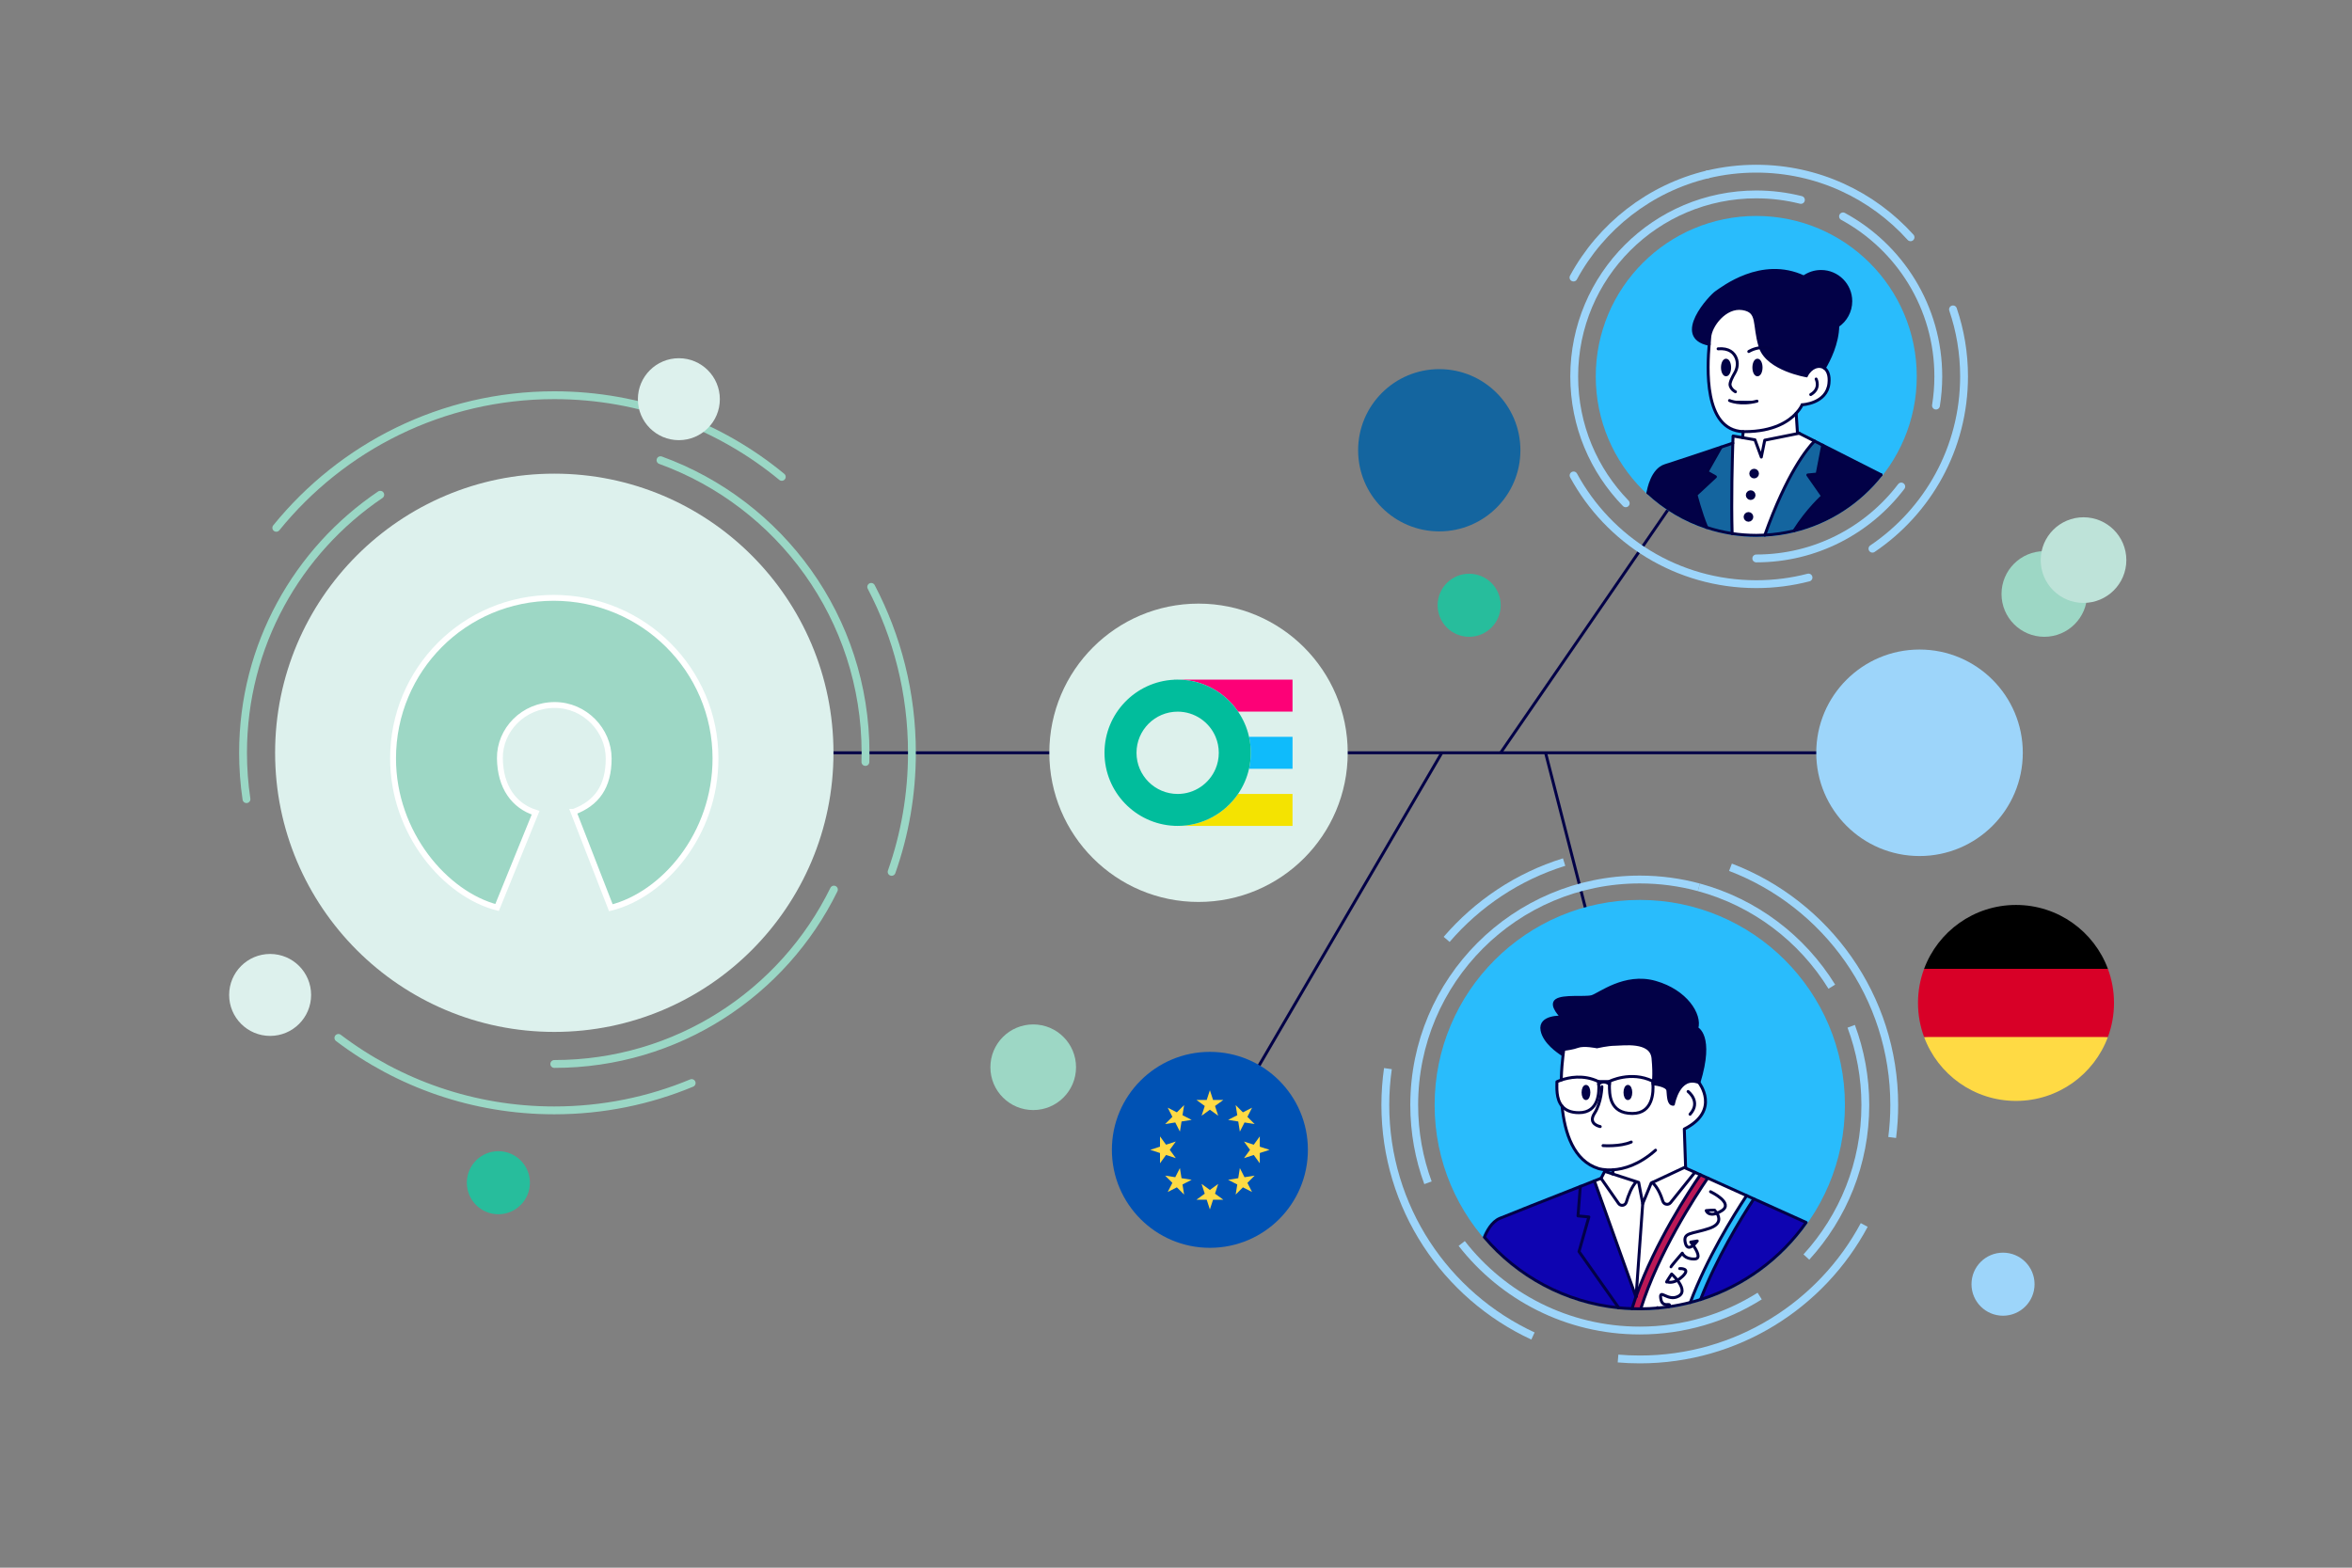 <?xml version="1.0" encoding="UTF-8"?>
<svg xmlns="http://www.w3.org/2000/svg" xmlns:xlink="http://www.w3.org/1999/xlink" viewBox="0 0 1200 800">
  <rect x="0" y="0" width="1200" height="800" fill="#808080" stroke="none"/>
  <defs>
    <style>
      .cls-1 {
        fill: #9dd5fa;
      }

      .cls-1, .cls-2, .cls-3, .cls-4, .cls-5, .cls-6, .cls-7, .cls-8, .cls-9, .cls-10, .cls-11, .cls-12, .cls-13, .cls-14, .cls-15, .cls-16, .cls-17, .cls-18, .cls-19, .cls-20, .cls-21 {
        stroke-width: 0px;
      }

      .cls-2 {
        fill: #0052b4;
      }

      .cls-3, .cls-22 {
        fill: #9dd7c5;
      }

      .cls-23 {
        clip-path: url(#clippath);
      }

      .cls-4, .cls-24, .cls-25, .cls-26, .cls-27, .cls-28, .cls-29, .cls-30 {
        fill: none;
      }

      .cls-5 {
        fill: #01bd9c;
      }

      .cls-24, .cls-25, .cls-27 {
        stroke: #020147;
      }

      .cls-24, .cls-25, .cls-27, .cls-30 {
        stroke-width: 1.5px;
      }

      .cls-24, .cls-25, .cls-28, .cls-29, .cls-30 {
        stroke-linecap: round;
      }

      .cls-24, .cls-30 {
        stroke-linejoin: round;
      }

      .cls-6 {
        fill: #d80027;
      }

      .cls-7 {
        fill: #fd0177;
      }

      .cls-31 {
        clip-path: url(#clippath-1);
      }

      .cls-8 {
        fill: #f4e301;
      }

      .cls-9 {
        fill: #000;
      }

      .cls-10 {
        fill: #ddf1ed;
      }

      .cls-22 {
        stroke: #fff;
        stroke-width: 3px;
      }

      .cls-22, .cls-25, .cls-26, .cls-27, .cls-28, .cls-29 {
        stroke-miterlimit: 10;
      }

      .cls-11 {
        fill: #bee3d9;
      }

      .cls-12 {
        fill: #0fbbfb;
      }

      .cls-13 {
        fill: #27bd9c;
      }

      .cls-14 {
        fill: #ddf1ec;
      }

      .cls-15 {
        fill: #ba1856;
      }

      .cls-16 {
        fill: #020147;
      }

      .cls-17 {
        fill: #ffda44;
      }

      .cls-26, .cls-28, .cls-29 {
        stroke-width: 4px;
      }

      .cls-26, .cls-29 {
        stroke: #9dd5fa;
      }

      .cls-18 {
        fill: #0e04b1;
      }

      .cls-28 {
        stroke: #9ad7c5;
      }

      .cls-19 {
        fill: #14659f;
      }

      .cls-30 {
        stroke: #020144;
      }

      .cls-20 {
        fill: #fff;
      }

      .cls-21 {
        fill: #29bcfc;
      }
    </style>
    <clipPath id="clippath">
      <rect class="cls-4" x="978.57" y="461.8" width="100" height="100"/>
    </clipPath>
    <clipPath id="clippath-1">
      <rect class="cls-4" x="567.29" y="536.77" width="100" height="100"/>
    </clipPath>
  </defs>
  <g id="Bottom_layer" data-name="Bottom layer">
    <g class="cls-23">
      <g>
        <path class="cls-17" d="M981.68,529.19c7.06,19.04,25.39,32.61,46.89,32.61s39.83-13.57,46.89-32.61l-46.89-4.35-46.89,4.35Z"/>
        <path class="cls-9" d="M1028.57,461.8c-21.5,0-39.83,13.57-46.89,32.61l46.89,4.35,46.89-4.35c-7.06-19.04-25.39-32.61-46.89-32.61Z"/>
        <path class="cls-6" d="M981.68,494.41c-2.01,5.42-3.11,11.28-3.11,17.39s1.1,11.97,3.11,17.39h93.78c2.01-5.42,3.11-11.28,3.11-17.39s-1.1-11.97-3.11-17.39h-93.78Z"/>
      </g>
    </g>
    <line class="cls-27" x1="404.7" y1="384.15" x2="960" y2="384.15"/>
    <line class="cls-27" x1="893.42" y1="198.49" x2="765.63" y2="384.15"/>
    <line class="cls-27" x1="837.87" y1="576.29" x2="788.56" y2="384.15"/>
    <line class="cls-27" x1="735.63" y1="384.15" x2="620" y2="582.03"/>
    <path class="cls-29" d="M970.03,248.27c-16.97,22.3-43.79,36.7-73.97,36.7"/>
    <path class="cls-29" d="M940.32,110.42c28.95,15.73,48.61,46.4,48.61,81.67,0,5.06-.41,10.03-1.19,14.88"/>
    <path class="cls-29" d="M829.45,256.83c-16.27-16.73-26.28-39.57-26.28-64.74,0-51.3,41.58-92.88,92.88-92.88,7.86,0,15.49.98,22.78,2.81"/>
    <circle class="cls-21" cx="836.62" cy="563.9" r="104.67"/>
    <circle class="cls-21" cx="896.05" cy="192.09" r="81.89"/>
    <circle class="cls-10" cx="282.8" cy="384.15" r="142.44"/>
    <circle class="cls-14" cx="611.49" cy="384.15" r="76.12"/>
    <circle class="cls-1" cx="979.35" cy="384.15" r="52.69"/>
    <circle class="cls-19" cx="734.32" cy="229.77" r="41.4"/>
    <circle class="cls-13" cx="749.57" cy="308.87" r="16.09"/>
    <circle class="cls-1" cx="1021.95" cy="655.33" r="16.09"/>
    <circle class="cls-3" cx="527.15" cy="544.62" r="21.85"/>
    <circle class="cls-3" cx="1043.03" cy="303.11" r="21.85"/>
    <circle class="cls-11" cx="1063.02" cy="285.82" r="21.85"/>
    <g>
      <path class="cls-7" d="M599.12,346.83v.04c.56-.02,1.15-.04,1.73-.04h-1.73Z"/>
      <path class="cls-7" d="M631.68,363.15h27.77v-16.33h-58.6c12.8,0,24.11,6.48,30.83,16.33Z"/>
      <path class="cls-12" d="M637.26,392.32h22.2v-16.33h-22.2c.58,2.63.9,5.35.9,8.16s-.31,5.53-.9,8.16Z"/>
      <path class="cls-8" d="M599.12,421.48h1.73c-.58,0-1.15-.02-1.73-.04v.04Z"/>
      <path class="cls-8" d="M600.85,421.48h58.6v-16.33h-27.77c-6.72,9.85-18.04,16.33-30.83,16.33Z"/>
      <path class="cls-5" d="M637.26,375.99c-1.03-4.68-2.97-9.02-5.58-12.84-6.72-9.85-18.04-16.33-30.83-16.33-.58,0-1.15.02-1.73.04-19.79.9-35.6,17.27-35.6,37.28s15.81,36.36,35.6,37.28c.56.02,1.15.04,1.73.04,12.8,0,24.11-6.48,30.83-16.33,2.61-3.82,4.54-8.16,5.58-12.84.58-2.63.9-5.35.9-8.16s-.31-5.53-.9-8.16ZM600.85,405.16c-11.58,0-21-9.42-21-21s9.42-21,21-21c8.68,0,16.17,5.31,19.34,12.84,1.06,2.52,1.64,5.26,1.64,8.16s-.58,5.64-1.64,8.16c-3.19,7.53-10.66,12.84-19.34,12.84Z"/>
    </g>
    <path class="cls-28" d="M352.89,552.68c-21.58,8.99-45.26,13.95-70.09,13.95-41.38,0-79.54-13.77-110.15-36.98"/>
    <path class="cls-28" d="M444.49,299.5c13.27,25.3,20.78,54.1,20.78,84.66,0,21.3-3.65,41.75-10.36,60.76"/>
    <path class="cls-28" d="M140.96,269.35c33.45-41.28,84.57-67.67,141.84-67.67,44.09,0,84.53,15.64,116.07,41.67"/>
    <path class="cls-28" d="M425.47,453.96c-25.84,52.71-80.02,88.99-142.67,88.99"/>
    <path class="cls-28" d="M336.99,234.84c61.02,22.15,104.61,80.64,104.61,149.31,0,1.57-.02,3.13-.07,4.69"/>
    <path class="cls-28" d="M125.75,407.81c-1.15-7.72-1.75-15.62-1.75-23.66,0-54.81,27.77-103.14,70.01-131.68"/>
    <circle class="cls-13" cx="254.27" cy="603.55" r="16.09"/>
    <circle class="cls-10" cx="137.82" cy="507.72" r="20.91"/>
    <circle class="cls-10" cx="346.36" cy="203.71" r="20.91"/>
    <path class="cls-29" d="M802.79,141.63c14.14-26.08,38.9-45.56,68.48-52.65"/>
    <path class="cls-29" d="M922.71,294.72c-8.52,2.21-17.45,3.38-26.65,3.38-40.25,0-75.27-22.43-93.22-55.48"/>
    <path class="cls-29" d="M996.43,157.88c3.66,10.73,5.64,22.24,5.64,34.21,0,36.59-18.54,68.86-46.74,87.91"/>
    <path class="cls-29" d="M871.26,88.99c7.95-1.9,16.25-2.91,24.79-2.91,31.24,0,59.32,13.51,78.72,35.01"/>
    <path class="cls-26" d="M728.56,603.58c-4.54-12.37-7.02-25.73-7.02-39.68,0-63.56,51.52-115.08,115.08-115.08,10.43,0,20.54,1.39,30.15,3.99"/>
    <path class="cls-26" d="M897.8,661.39c-17.72,11.15-38.7,17.59-61.18,17.59-36.93,0-69.79-17.39-90.85-44.43"/>
    <path class="cls-26" d="M944.49,523.72c4.66,12.51,7.21,26.05,7.21,40.18,0,29.89-11.39,57.12-30.08,77.58"/>
    <path class="cls-26" d="M866.77,452.81c28.53,7.72,52.67,26.15,67.83,50.7"/>
    <path class="cls-26" d="M738.08,479.38c15.69-18.27,36.37-32.14,59.94-39.46"/>
    <path class="cls-26" d="M782.13,681.77c-44.48-20.6-75.33-65.63-75.33-117.87,0-6.31.45-12.51,1.32-18.58"/>
    <path class="cls-26" d="M951.14,625.11c-21.87,40.84-64.95,68.62-114.52,68.62-3.74,0-7.44-.16-11.1-.47"/>
    <path class="cls-26" d="M882.9,442.57c48.85,18.64,83.55,65.94,83.55,121.33,0,5.61-.36,11.14-1.05,16.56"/>
    <g class="cls-31">
      <g>
        <path class="cls-2" d="M617.29,636.77c27.61,0,50-22.39,50-50s-22.39-50-50-50-50,22.39-50,50,22.39,50,50,50Z"/>
        <path class="cls-17" d="M617.29,556.33l1.62,4.98h5.24l-4.24,3.08,1.62,4.98-4.24-3.08-4.24,3.08,1.62-4.98-4.24-3.08h5.24l1.62-4.98Z"/>
        <path class="cls-17" d="M595.77,565.25l4.67,2.38,3.7-3.7-.82,5.17,4.67,2.38-5.17.82-.82,5.17-2.38-4.67-5.17.82,3.7-3.7-2.38-4.67Z"/>
        <path class="cls-17" d="M586.86,586.77l4.98-1.62v-5.24l3.08,4.24,4.98-1.62-3.08,4.24,3.08,4.24-4.98-1.62-3.08,4.24v-5.24l-4.98-1.62Z"/>
        <path class="cls-17" d="M595.77,608.29l2.38-4.67-3.7-3.7,5.17.82,2.38-4.67.82,5.17,5.17.82-4.67,2.38.82,5.17-3.7-3.7-4.67,2.38Z"/>
        <path class="cls-17" d="M617.29,617.2l-1.62-4.98h-5.24l4.24-3.08-1.62-4.98,4.24,3.08,4.24-3.08-1.62,4.98,4.24,3.08h-5.24l-1.62,4.98Z"/>
        <path class="cls-17" d="M638.81,608.29l-4.67-2.38-3.7,3.7.82-5.17-4.67-2.38,5.17-.82.82-5.17,2.38,4.67,5.17-.82-3.7,3.7,2.38,4.67Z"/>
        <path class="cls-17" d="M647.73,586.77l-4.98,1.62v5.24l-3.08-4.24-4.98,1.62,3.08-4.24-3.08-4.24,4.98,1.62,3.08-4.24v5.24l4.98,1.62Z"/>
        <path class="cls-17" d="M638.81,565.25l-2.38,4.67,3.7,3.7-5.17-.82-2.38,4.67-.82-5.17-5.17-.82,4.67-2.38-.82-5.17,3.7,3.7,4.67-2.38Z"/>
      </g>
    </g>
  </g>
  <g id="Top_layer" data-name="Top layer">
    <g>
      <g>
        <path class="cls-16" d="M929.95,227.19l29.79,15.11c-11.03,13.98-26.56,24.23-44.41,28.58,7-11.03,14.56-17.71,14.56-17.71l-7.54-10.79,4.76-.47,2.84-14.72Z"/>
        <path class="cls-16" d="M944.27,153.7c0,5.21-2.62,9.8-6.62,12.53.13-7.46-2.55-15.32-11.41-21.47-1.98-1.38-3.96-2.51-5.93-3.42,2.48-1.77,5.51-2.81,8.79-2.81,8.38,0,15.17,6.79,15.17,15.17Z"/>
        <path class="cls-16" d="M898.22,177.43c-.06-.15-.11-.31-.16-.47-3.57-11.51-.28-18.09-9.05-19.46-8.77-1.37-16.44,8.77-16.72,14.8-.03.69-.13,1.86-.26,3.38-18.74-3.7.71-24.62,3.74-26.59,2.84-1.84,22.86-17.87,44.54-7.75,1.97.91,3.95,2.04,5.93,3.42,8.86,6.15,11.54,14.01,11.41,21.47-.15,9.09-4.49,17.57-6.89,21.59-2.71-1.91-6.95-.43-9.13,3.94,0,0-19.46-3.2-23.41-14.33Z"/>
        <path class="cls-20" d="M898.22,177.43c3.95,11.13,23.41,14.33,23.41,14.33,2.18-4.37,6.42-5.85,9.13-3.94,1.71,1.19,2.81,3.74,2.38,7.78-1.1,10.41-13.7,10.96-13.7,10.96,0,0-.78,1.95-3.03,4.37-3.71,4.01-11.44,9.34-26.3,9.34-.26,0-.52-.01-.77-.01-20.29-.8-18.24-32.99-17.31-44.58.13-1.52.23-2.69.26-3.38.28-6.03,7.95-16.17,16.72-14.8,8.77,1.37,5.48,7.95,9.05,19.46.05.16.1.32.16.47ZM898.5,187.54c0-2.07-.83-3.75-1.84-3.75s-1.83,1.68-1.83,3.75.82,3.74,1.83,3.74,1.84-1.67,1.84-3.74ZM896.43,204.71l-14.03-.32s5.42,2.55,14.03.32ZM882.47,187.54c0-2.07-.82-3.75-1.83-3.75s-1.83,1.68-1.83,3.75.82,3.74,1.83,3.74,1.83-1.67,1.83-3.74Z"/>
        <path class="cls-19" d="M929.95,227.19l-2.84,14.72-4.76.47,7.54,10.79s-7.56,6.68-14.56,17.71c-4.82,1.18-9.8,1.92-14.92,2.19,11.22-31.42,21.56-44.09,25.38-47.99l4.16,2.11Z"/>
        <path class="cls-20" d="M917.94,221.1l7.85,3.98c-3.82,3.9-14.16,16.57-25.38,47.99-1.44.08-2.9.12-4.36.12-4.19,0-8.3-.32-12.31-.92-.49-17.6.08-38.1.35-46.13.08-2.21.13-3.47.13-3.47l.11-.16,4.83.84,6.22,1.08,3.25,8.82,1.75-8.62,17.56-3.53ZM896.68,241.67c0-.95-.76-1.71-1.71-1.71s-1.72.76-1.72,1.71.77,1.72,1.72,1.72,1.71-.77,1.71-1.72ZM894.91,252.67c0-.95-.77-1.72-1.71-1.72s-1.72.77-1.72,1.72.77,1.72,1.72,1.72,1.71-.77,1.71-1.72ZM893.79,263.78c0-.95-.77-1.72-1.71-1.72s-1.72.77-1.72,1.72.77,1.71,1.72,1.71,1.71-.77,1.71-1.71Z"/>
        <path class="cls-20" d="M917.94,221.1l-17.56,3.53-1.75,8.62-3.25-8.82-6.22-1.08.18-3.09c.25,0,.51.01.77.01,14.86,0,22.59-5.33,26.3-9.34l.64,9.72.89.45Z"/>
        <path class="cls-16" d="M896.66,183.79c1.01,0,1.84,1.68,1.84,3.75s-.83,3.74-1.84,3.74-1.83-1.67-1.83-3.74.82-3.75,1.83-3.75Z"/>
        <path class="cls-16" d="M882.4,204.39l14.03.32c-8.61,2.23-14.03-.32-14.03-.32Z"/>
        <path class="cls-16" d="M894.97,239.96c.95,0,1.71.76,1.71,1.71s-.76,1.72-1.71,1.72-1.72-.77-1.72-1.72.77-1.71,1.72-1.71Z"/>
        <path class="cls-16" d="M893.2,250.95c.94,0,1.71.77,1.71,1.72s-.77,1.72-1.71,1.72-1.72-.77-1.72-1.72.77-1.72,1.72-1.72Z"/>
        <path class="cls-16" d="M892.08,262.06c.94,0,1.71.77,1.71,1.72s-.77,1.71-1.71,1.71-1.72-.77-1.72-1.71.77-1.72,1.72-1.72Z"/>
        <path class="cls-19" d="M884.09,226.14c-.27,8.03-.84,28.53-.35,46.13-4.45-.69-8.77-1.72-12.95-3.1-3.16-7.52-5.45-16.69-5.45-16.69l9.87-9.18-4.3-2.43,7.2-12.71c2.24-.76,4.28-1.45,5.98-2.02Z"/>
        <path class="cls-16" d="M880.64,183.79c1.01,0,1.83,1.68,1.83,3.75s-.82,3.74-1.83,3.74-1.83-1.67-1.83-3.74.82-3.75,1.83-3.75Z"/>
        <path class="cls-16" d="M878.11,228.16l-7.2,12.71,4.3,2.43-9.87,9.18s2.29,9.17,5.45,16.69c-11.29-3.69-21.49-9.79-29.98-17.7.3-1.84,2.17-11.8,8.82-13.87,4.52-1.4,18.45-6.07,28.48-9.44Z"/>
      </g>
      <g>
        <path class="cls-25" d="M930.76,187.82c-2.71-1.91-6.95-.43-9.13,3.94,0,0-19.46-3.2-23.41-14.33-.06-.15-.11-.31-.16-.47-3.57-11.51-.28-18.09-9.05-19.46-8.77-1.37-16.44,8.77-16.72,14.8-.03.69-.13,1.86-.26,3.38-.93,11.59-2.98,43.78,17.31,44.58.25,0,.51.01.77.01,14.86,0,22.59-5.33,26.3-9.34,2.25-2.42,3.03-4.37,3.03-4.37,0,0,12.6-.55,13.7-10.96.43-4.04-.67-6.59-2.38-7.78Z"/>
        <path class="cls-25" d="M930.76,187.82c2.4-4.02,6.74-12.5,6.89-21.59.13-7.46-2.55-15.32-11.41-21.47-1.98-1.38-3.96-2.51-5.93-3.42-21.68-10.12-41.7,5.91-44.54,7.75-3.03,1.97-22.48,22.89-3.74,26.59"/>
        <path class="cls-25" d="M937.65,166.23c4-2.73,6.62-7.32,6.62-12.53,0-8.38-6.79-15.17-15.17-15.17-3.28,0-6.31,1.04-8.79,2.81"/>
        <path class="cls-25" d="M926.6,193.42s2.51,4.91-2.77,7.93"/>
        <path class="cls-30" d="M882.47,187.54c0,2.07-.82,3.74-1.83,3.74s-1.83-1.67-1.83-3.74.82-3.75,1.83-3.75,1.83,1.68,1.83,3.75Z"/>
        <path class="cls-30" d="M898.5,187.54c0,2.07-.83,3.74-1.84,3.74s-1.83-1.67-1.83-3.74.82-3.75,1.83-3.75,1.84,1.68,1.84,3.75Z"/>
        <path class="cls-30" d="M882.4,204.39s5.42,2.55,14.03.32"/>
        <path class="cls-30" d="M885.43,199.92s-2.07-.95-2.71-3.19c-.39-1.36,1.14-4.35,2.38-6.45,1.36-2.32,1.71-5.16.67-7.65-1.08-2.6-3.58-5.09-9.19-4.63"/>
        <path class="cls-30" d="M840.81,251.47c.3-1.84,2.17-11.8,8.82-13.87,4.52-1.4,18.45-6.07,28.48-9.44,2.24-.76,4.28-1.45,5.98-2.02"/>
        <line class="cls-30" x1="889.34" y1="220.26" x2="889.16" y2="223.35"/>
        <polyline class="cls-30" points="959.74 242.3 929.95 227.19 925.79 225.08 917.94 221.1 917.05 220.65 916.41 210.93"/>
        <path class="cls-30" d="M900.41,273.07c11.22-31.42,21.56-44.09,25.38-47.99"/>
        <path class="cls-30" d="M883.74,272.27c-.49-17.6.08-38.1.35-46.13.08-2.21.13-3.47.13-3.47"/>
        <polyline class="cls-30" points="884.33 222.51 889.16 223.35 895.38 224.43 898.63 233.25 900.38 224.63 917.94 221.1"/>
        <path class="cls-30" d="M892.24,179.38s2.42-1.6,5.98-1.95c1.79-.19,3.87-.06,6.07.75"/>
        <path class="cls-30" d="M896.68,241.67c0,.95-.76,1.72-1.71,1.72s-1.72-.77-1.72-1.72.77-1.71,1.72-1.71,1.71.76,1.71,1.71Z"/>
        <path class="cls-30" d="M894.91,252.67c0,.95-.77,1.72-1.71,1.72s-1.72-.77-1.72-1.72.77-1.72,1.72-1.72,1.71.77,1.71,1.72Z"/>
        <path class="cls-30" d="M893.79,263.78c0,.94-.77,1.71-1.71,1.71s-1.72-.77-1.72-1.71.77-1.72,1.72-1.72,1.71.77,1.71,1.72Z"/>
        <path class="cls-30" d="M915.33,270.88c7-11.03,14.56-17.71,14.56-17.71l-7.54-10.79,4.76-.47,2.84-14.72"/>
        <path class="cls-30" d="M870.79,269.17c-3.16-7.52-5.45-16.69-5.45-16.69l9.87-9.18-4.3-2.43,7.2-12.71"/>
        <path class="cls-30" d="M840.81,251.47c8.49,7.91,18.69,14.01,29.98,17.7,4.18,1.38,8.5,2.41,12.95,3.1,4.01.6,8.12.92,12.31.92,1.46,0,2.92-.04,4.36-.12,5.12-.27,10.1-1.01,14.92-2.19,17.85-4.35,33.38-14.6,44.41-28.58"/>
      </g>
    </g>
    <g>
      <g>
        <path class="cls-18" d="M894.8,611.79l26.71,12.05c-13.02,18.43-31.89,32.45-53.9,39.33,8.16-20.97,20.25-40.8,27.19-51.38Z"/>
        <path class="cls-20" d="M863.88,635.51c1.15-.95,2.08-2.23,2.08-2.23l-3.33.56s.56.68,1.25,1.67ZM855.81,653.32c-1.42-1.82-2.93-3.19-2.93-3.19,0,0-2.88,4.32-2.55,4.1.27-.17,2.35.84,5.48-.91ZM846.07,667.47c-2.95.27-5.93.42-8.95.43,8.97-28.62,27.88-57.56,34.16-66.72l19.85,8.95c-6.95,10.49-20.25,31.99-28.74,54.53-3.62.93-7.31,1.67-11.07,2.19-1.74.26-3.49.46-5.25.62ZM875.99,619.09c-.48-.79-.95-1.34-.95-1.43,0-.33-4.54.11-4.54.11,0,0,.99,3.06,5.49,1.32Z"/>
        <path class="cls-20" d="M875.04,617.66c0,.09.47.64.95,1.43-4.5,1.74-5.49-1.32-5.49-1.32,0,0,4.54-.44,4.54-.11Z"/>
        <path class="cls-15" d="M834.73,661.53h0c9.71-27.46,27.3-54.06,32.8-62.04l3.74,1.69c-6.28,9.16-25.19,38.1-34.16,66.72-.2.01-.41.01-.62.01-1.29,0-2.57-.02-3.85-.08.62-2.03,1.29-4.06,2-6.08h0c.03-.08.06-.16.08-.22Z"/>
        <path class="cls-20" d="M864.76,598.24l2.78,1.25c-5.5,7.98-23.09,34.58-32.8,62.03l3.38-47.29,4.34-10.52.56-.26c2.64,2.27,4.37,6.39,5.37,9.54.55,1.73,2.82,2.14,3.96.72l12.41-15.47Z"/>
        <path class="cls-16" d="M797.86,535.49c-.09.63-.22,1.59-.37,2.81-2.55-1.59-9.52-6.4-10.73-12.47-1.49-7.46,10.18-6.78,10.18-6.78,0,0-6.38-6.11-2.85-8.55,3.52-2.44,14.38-.95,18.04-1.9s16.69-11.8,32.42-7.32c15.74,4.47,23.2,16.55,21.17,23.47,0,0,8.41,3.66,1.08,27.67-10.37-4.08-13.03,11.09-13.03,11.09-2.6.1-2.5-4.11-2.8-7.01s-7.6-3.4-7.6-3.4c0,0,.9-3.7,0-13.1-.9-9.4-15.51-7.1-19.31-7.1s-9.3,1.3-9.3,1.3c0,0-6.6-1.4-9.8-.2-2.27.85-5.45,1.3-7.1,1.49Z"/>
        <path class="cls-20" d="M823.01,596.96c-4.62.32-7.49-.65-7.49-.65-12.64-3.96-17.22-18.1-18.55-31.84,1.65,1.97,4.32,3.34,8.63,3.34,10.27,0,10.36-10.78,10.07-14.58,2.44-2.37,5.27-.13,5.48.04-.1,5.17-.03,14.94,11.7,14.94,10.63,0,10.76-11.13,10.47-15.11h.05s7.3.5,7.6,3.4.2,7.11,2.8,7.01c0,0,2.66-15.17,13.03-11.09,0,0,11.26,14.25-7.46,23.74l.66,19.33-16.98,7.96-.56.26-4.34,10.52-2.05-10.84-1.17-.38-12.25-3.98c.13-.05.2-.08.2-.08l.16-1.99Z"/>
        <path class="cls-20" d="M864.76,598.24l-12.41,15.47c-1.14,1.42-3.41,1.01-3.96-.72-1-3.15-2.73-7.27-5.37-9.54l16.98-7.96.02.61,4.74,2.14Z"/>
        <path class="cls-20" d="M852.88,650.13s1.51,1.37,2.93,3.19c-3.13,1.75-5.21.74-5.48.91-.33.22,2.55-4.1,2.55-4.1Z"/>
        <path class="cls-20" d="M843.37,540c.9,9.4,0,13.1,0,13.1h-.05c-.07-.87-.15-1.4-.15-1.4-11.12-5.38-22.01.12-22.01.12v.1h-5.63c-7.73-3.75-15.35-2.02-18.98-.78.14-5.3.58-9.86.94-12.84.15-1.22.28-2.18.37-2.81,1.65-.19,4.83-.64,7.1-1.49,3.2-1.2,9.8.2,9.8.2,0,0,5.5-1.3,9.3-1.3s18.41-2.3,19.31,7.1Z"/>
        <path class="cls-20" d="M843.32,553.1c.29,3.98.16,15.11-10.47,15.11-11.73,0-11.8-9.77-11.7-14.94h.01s0-1.35,0-1.35v-.1s10.89-5.5,22.01-.12c0,0,.08.53.15,1.4ZM832.04,557.49c0-1.72-.66-3.12-1.49-3.12s-1.48,1.4-1.48,3.12.66,3.13,1.48,3.13,1.49-1.4,1.49-3.13Z"/>
        <path class="cls-20" d="M836.07,603.39l2.05,10.84-3.38,47.29h0c-.02.07-.05.15-.08.22l-21.18-59.11c1.24-.49,2.39-.94,3.43-1.35l-.02.05,8.93,12.81c1.06,1.52,3.41,1.14,3.94-.65,1.03-3.46,2.74-8.01,5.15-10.48l1.17.38Z"/>
        <path class="cls-20" d="M822.65,599.03l12.25,3.98c-2.41,2.47-4.12,7.02-5.15,10.48-.53,1.79-2.88,2.17-3.94.65l-8.93-12.81.02-.05h.01l1.81-3.53,3.93,1.28Z"/>
        <path class="cls-18" d="M834.65,661.74h0c-.71,2.03-1.38,4.06-2,6.09-2.28-.07-4.54-.23-6.77-.46h-.01l-20.25-28.68,5.03-17.68-5.55-.52,1.18-15.03c2.6-1.03,5.03-1.98,7.19-2.83l21.18,59.11Z"/>
        <path class="cls-16" d="M830.55,554.37c.83,0,1.49,1.4,1.49,3.12s-.66,3.13-1.49,3.13-1.48-1.4-1.48-3.13.66-3.12,1.48-3.12Z"/>
        <path class="cls-18" d="M805.62,638.69l20.25,28.68c-27.39-2.78-51.63-16.18-68.54-36.03,1.19-2.95,3.71-7.84,7.86-9.6,3.82-1.61,25.44-10.13,41.09-16.28l-1.18,15.03,5.55.52-5.03,17.68Z"/>
        <path class="cls-20" d="M815.67,553.23c.29,3.8.2,14.58-10.07,14.58-4.31,0-6.98-1.37-8.63-3.34-3.14-3.73-2.62-9.63-2.62-12.44,0,0,.81-.41,2.2-.89,3.63-1.24,11.25-2.97,18.98.78,0,0,.08.49.14,1.31ZM810.65,557.49c0-1.72-.66-3.12-1.48-3.12s-1.49,1.4-1.49,3.12.66,3.13,1.49,3.13,1.48-1.4,1.48-3.13Z"/>
        <path class="cls-16" d="M809.17,554.37c.82,0,1.48,1.4,1.48,3.12s-.66,3.13-1.48,3.13-1.49-1.4-1.49-3.13.66-3.12,1.49-3.12Z"/>
      </g>
      <g>
        <path class="cls-24" d="M798,534.63s-.05.3-.14.86c-.09.63-.22,1.59-.37,2.81-.36,2.98-.8,7.54-.94,12.84"/>
        <path class="cls-24" d="M796.97,564.47c1.33,13.74,5.91,27.88,18.55,31.84,0,0,2.87.97,7.49.65,5.41-.37,13.21-2.5,21.65-10.01"/>
        <path class="cls-24" d="M822.65,599.03c.13-.05.2-.08.2-.08l.16-1.99"/>
        <path class="cls-24" d="M825.87,667.37c-27.39-2.78-51.63-16.18-68.54-36.03,1.19-2.95,3.71-7.84,7.86-9.6,3.82-1.61,25.44-10.13,41.09-16.28,2.6-1.03,5.03-1.98,7.19-2.83,1.24-.49,2.39-.94,3.43-1.35"/>
        <path class="cls-24" d="M797.49,538.3c-2.55-1.59-9.52-6.4-10.73-12.47-1.49-7.46,10.18-6.78,10.18-6.78,0,0-6.38-6.11-2.85-8.55,3.52-2.44,14.38-.95,18.04-1.9s16.69-11.8,32.42-7.32c15.74,4.47,23.2,16.55,21.17,23.47,0,0,8.41,3.66,1.08,27.67,0,0,11.26,14.25-7.46,23.74l.66,19.33.02.61,4.74,2.14,2.78,1.25,3.74,1.69,19.85,8.95,3.67,1.66,26.71,12.05c-13.02,18.43-31.89,32.45-53.9,39.33-1.72.55-3.46,1.04-5.22,1.49-3.62.93-7.31,1.67-11.07,2.19-1.74.26-3.49.46-5.25.62-2.95.27-5.93.42-8.95.43-.2.01-.41.01-.62.01-1.29,0-2.57-.02-3.85-.08-2.28-.07-4.54-.23-6.77-.46"/>
        <path class="cls-24" d="M797.86,535.49c1.65-.19,4.83-.64,7.1-1.49,3.2-1.2,9.8.2,9.8.2,0,0,5.5-1.3,9.3-1.3s18.41-2.3,19.31,7.1c.9,9.4,0,13.1,0,13.1,0,0,7.3.5,7.6,3.4s.2,7.11,2.8,7.01c0,0,2.66-15.17,13.03-11.09"/>
        <path class="cls-24" d="M861.27,557s6.81,5.21,1,11.61"/>
        <path class="cls-24" d="M843.32,553.1c.29,3.98.16,15.11-10.47,15.11-11.73,0-11.8-9.77-11.7-14.94,0-.5.01-.95.01-1.35v-.1s10.89-5.5,22.01-.12c0,0,.08.53.15,1.4Z"/>
        <path class="cls-24" d="M815.67,553.23c.29,3.8.2,14.58-10.07,14.58-4.31,0-6.98-1.37-8.63-3.34-3.14-3.73-2.62-9.63-2.62-12.44,0,0,.81-.41,2.2-.89,3.63-1.24,11.25-2.97,18.98.78,0,0,.08.49.14,1.31Z"/>
        <path class="cls-24" d="M815.61,553.28s.04-.04.06-.05c2.44-2.37,5.27-.13,5.48.04h.01s0-1.35,0-1.35h-5.63"/>
        <path class="cls-24" d="M832.04,557.49c0,1.73-.66,3.13-1.49,3.13s-1.48-1.4-1.48-3.13.66-3.12,1.48-3.12,1.49,1.4,1.49,3.12Z"/>
        <path class="cls-24" d="M810.65,557.49c0,1.73-.66,3.13-1.48,3.13s-1.49-1.4-1.49-3.13.66-3.12,1.49-3.12,1.48,1.4,1.48,3.12Z"/>
        <path class="cls-24" d="M817.3,554.53s-.17,8.08-3.79,13.63c-3.62,5.56,2.94,6.74,2.94,6.74"/>
        <path class="cls-24" d="M817.87,584.61s8.66.67,14.4-1.83"/>
        <path class="cls-24" d="M834.65,661.75c-.71,2.02-1.38,4.05-2,6.08"/>
        <path class="cls-24" d="M834.73,661.53c-.02.06-.05.14-.08.21"/>
        <path class="cls-24" d="M867.54,599.49c-5.5,7.98-23.09,34.58-32.8,62.03"/>
        <path class="cls-24" d="M867.61,663.17c8.16-20.97,20.25-40.8,27.19-51.38"/>
        <path class="cls-24" d="M862.39,664.66c8.49-22.54,21.79-44.04,28.74-54.53"/>
        <path class="cls-24" d="M837.12,667.9c8.97-28.62,27.88-57.56,34.16-66.72"/>
        <path class="cls-24" d="M863.88,635.51c1.74,2.49,4.29,6.89.64,6.97-5.1.11-6.21-2.99-6.21-2.99,0,0-5.76,6.65-5.76,6.98"/>
        <path class="cls-24" d="M863.88,635.51c1.15-.95,2.08-2.23,2.08-2.23l-3.33.56s.56.68,1.25,1.67Z"/>
        <path class="cls-24" d="M875.99,619.09c1.2,2,2.41,5.63-3.94,7.77-8.86,2.99-13.52,1.88-12.19,7.42.74,3.09,2.56,2.42,4.02,1.23"/>
        <path class="cls-24" d="M875.99,619.09c-4.5,1.74-5.49-1.32-5.49-1.32,0,0,4.54-.44,4.54-.11,0,.09.47.64.95,1.43Z"/>
        <path class="cls-24" d="M872.72,608.13s12.19,5.76,5.65,9.75c-.89.54-1.68.94-2.38,1.21"/>
        <path class="cls-24" d="M855.81,653.32c2.05,2.65,3.9,6.27.62,8.11-5.54,3.1-9.98-4.32-9.09,1.33.85,5.4,5.95,1.19,3.98,4.09"/>
        <path class="cls-24" d="M855.81,653.32c-3.13,1.75-5.21.74-5.48.91-.33.22,2.55-4.1,2.55-4.1,0,0,1.51,1.37,2.93,3.19Z"/>
        <path class="cls-24" d="M856.98,647.36s5.99-.33,1.44,3.99c-.93.89-1.81,1.52-2.61,1.97"/>
        <path class="cls-24" d="M846.07,667.47c-.24-.11-.39-.17-.39-.17"/>
        <polyline class="cls-24" points="813.47 602.63 834.65 661.74 834.65 661.75"/>
        <polyline class="cls-24" points="806.28 605.46 805.1 620.49 810.65 621.01 805.62 638.69 825.87 667.37 825.88 667.37"/>
        <path class="cls-24" d="M834.9,603.01c-2.41,2.47-4.12,7.02-5.15,10.48-.53,1.79-2.88,2.17-3.94.65l-8.93-12.81.02-.05h.01l1.81-3.53,3.93,1.28,12.25,3.98,1.17.38,2.05,10.84,4.34-10.52.56-.26,16.98-7.96"/>
        <path class="cls-24" d="M843.02,603.45c2.64,2.27,4.37,6.39,5.37,9.54.55,1.73,2.82,2.14,3.96.72l12.41-15.47"/>
        <polyline class="cls-24" points="838.12 614.23 834.74 661.52 834.73 661.53 834.73 661.6"/>
      </g>
    </g>
    <path id="shape" class="cls-22" d="M292.64,414.31c11.77-4.37,17.91-12.79,17.91-27.27s-12.21-27.25-27.46-27.27c-16.1-.03-28.24,12.74-28.04,27.27.19,14.54,7.13,24.21,18.22,27.71l-19.66,48.36c-26.31-6.81-53.07-37.85-53.07-76.07,0-45.27,36.37-81.96,81.96-81.96s82.54,36.7,82.54,81.96c0,38.81-26.5,69.42-53.38,76.2l-19.04-48.93Z"/>
  </g>
</svg>